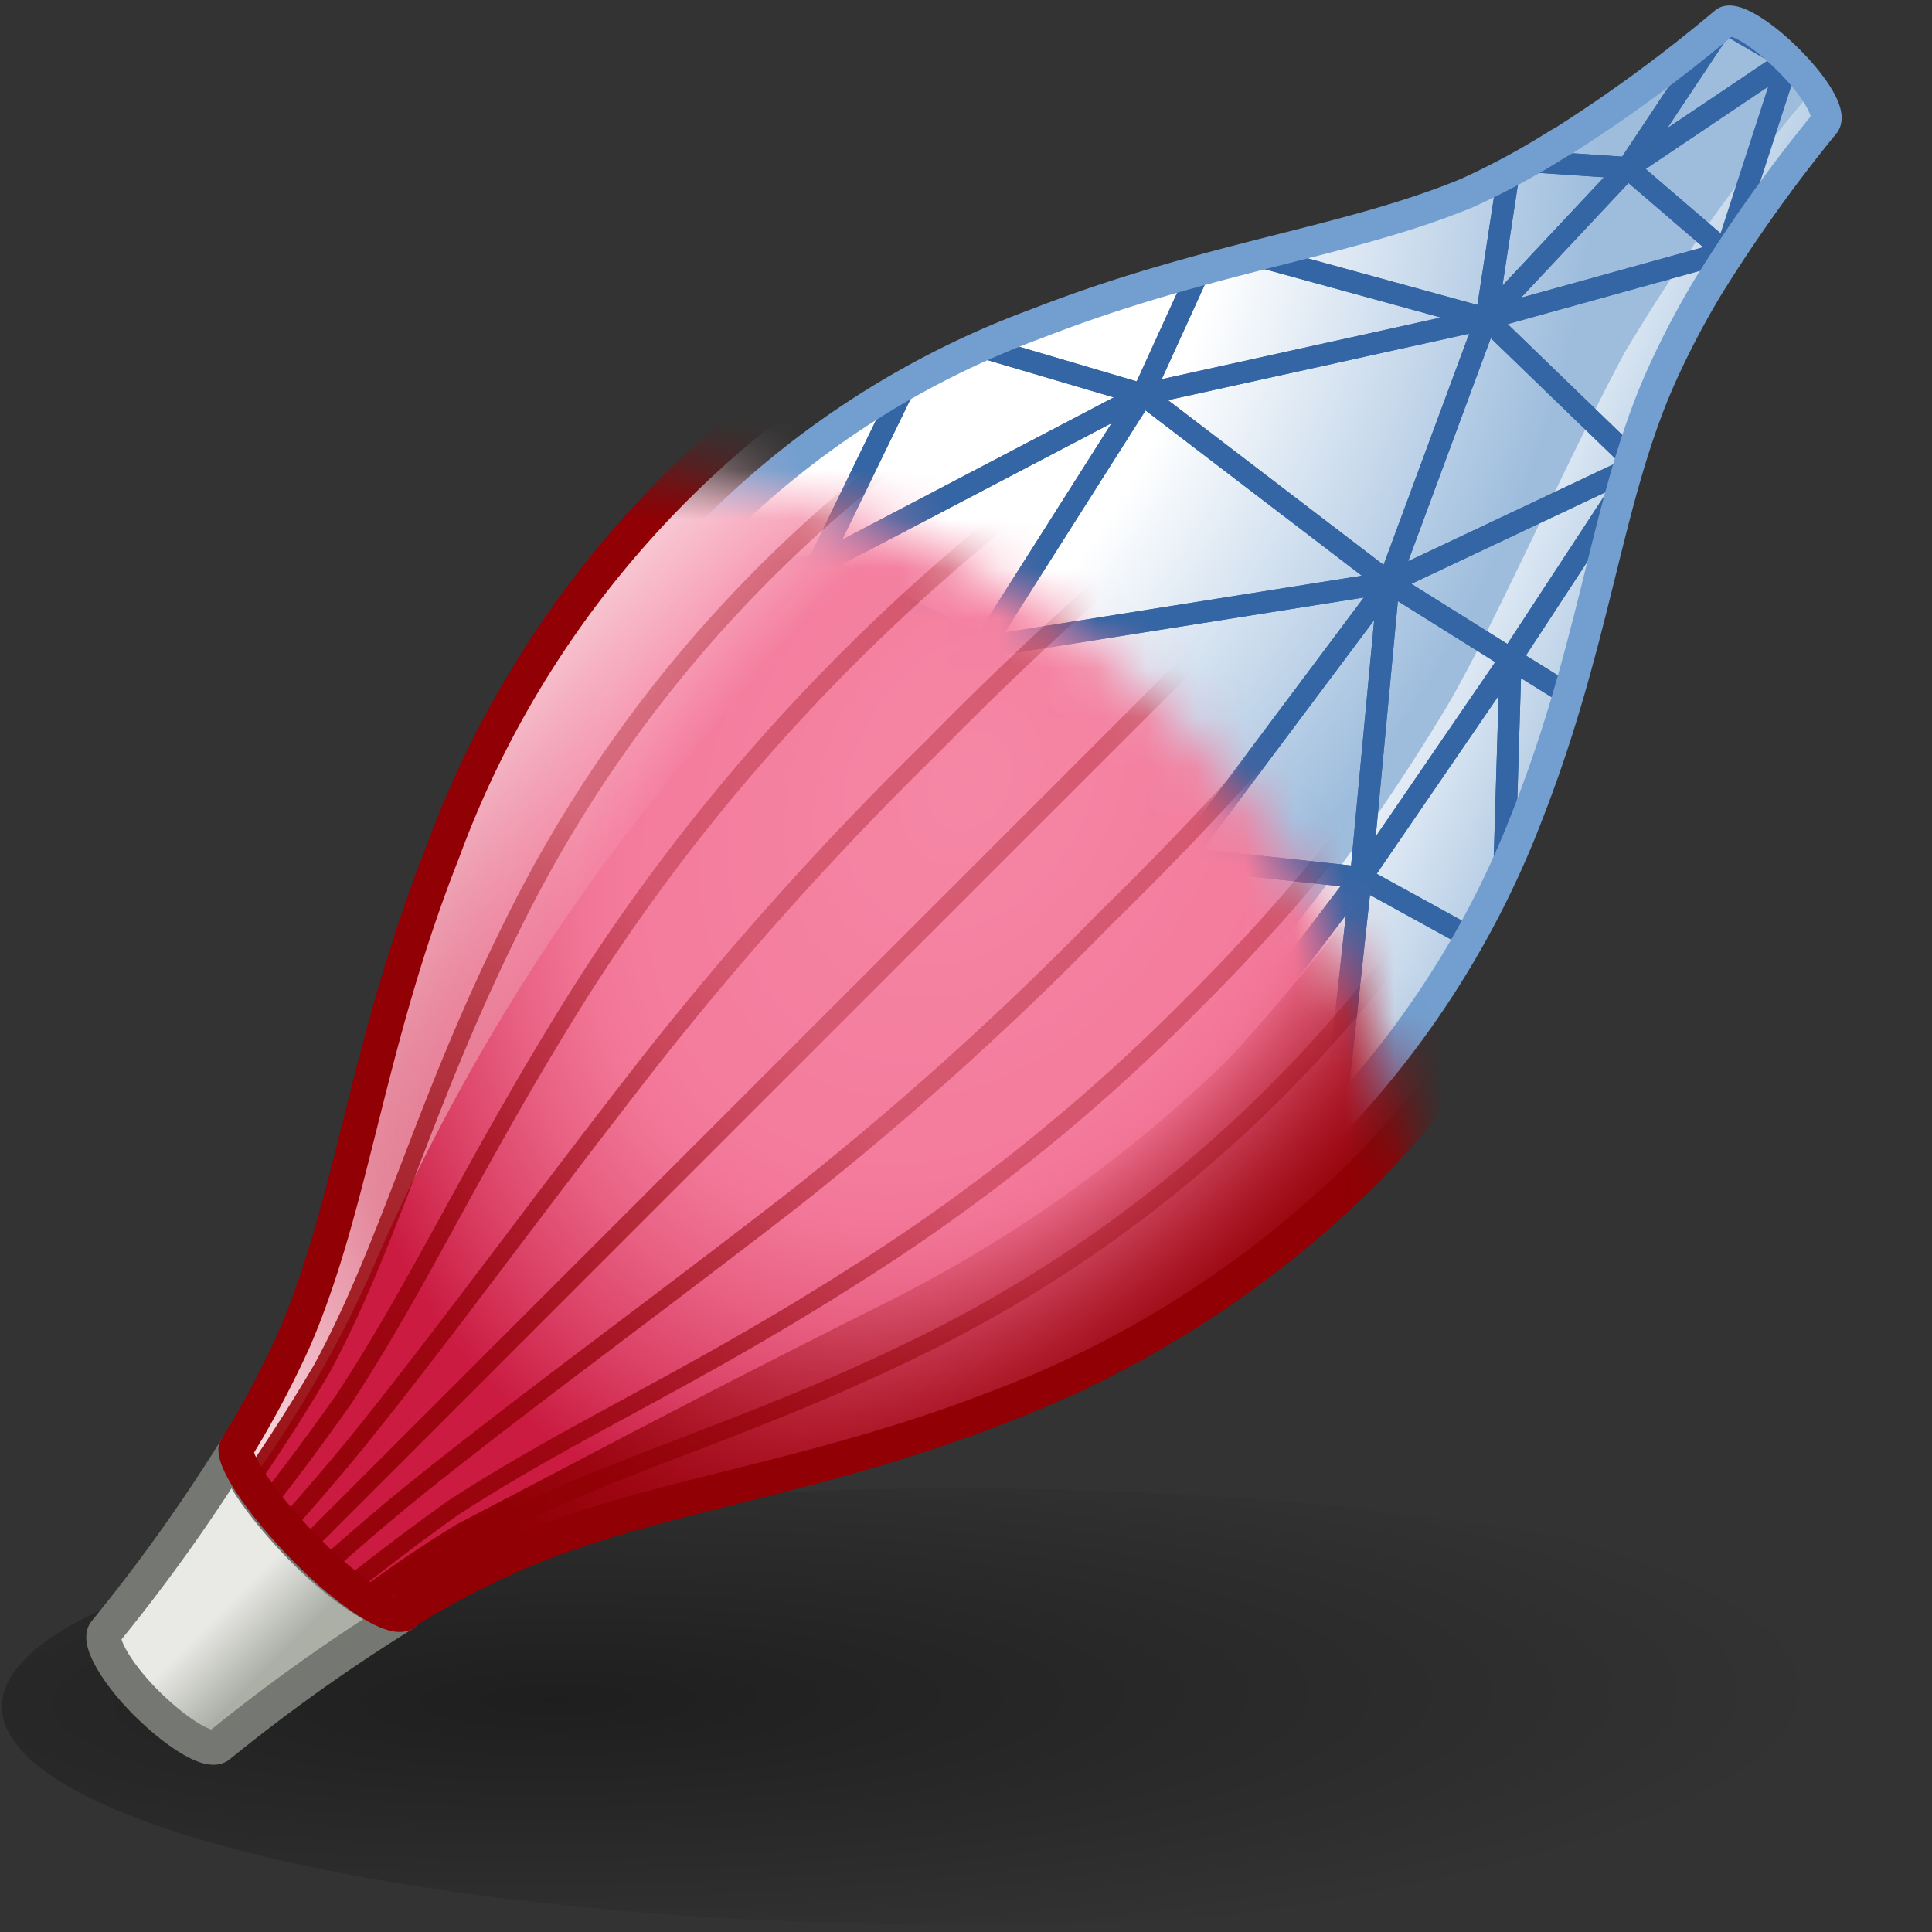 <?xml version="1.0" encoding="UTF-8" standalone="no"?>
<svg
   viewBox="0 0 48 48"
   version="1.1"
   id="svg2130"
   sodipodi:docname="11-MuscleSolidify.svg"
   inkscape:version="1.1 (c68e22c387, 2021-05-23)"
   xmlns:inkscape="http://www.inkscape.org/namespaces/inkscape"
   xmlns:sodipodi="http://sodipodi.sourceforge.net/DTD/sodipodi-0.dtd"
   xmlns:xlink="http://www.w3.org/1999/xlink"
   xmlns="http://www.w3.org/2000/svg"
   xmlns:svg="http://www.w3.org/2000/svg">
  <rect x="0" y="0" width="48" height="48" fill="#333333" stroke="none"/>
  <sodipodi:namedview
     id="namedview2132"
     pagecolor="#ffffff"
     bordercolor="#666666"
     borderopacity="1.0"
     inkscape:pageshadow="2"
     inkscape:pageopacity="0.0"
     inkscape:pagecheckerboard="0"
     showgrid="false"
     inkscape:zoom="15.366854"
     inkscape:cx="25.151537"
     inkscape:cy="24.826161"
     inkscape:window-width="2880"
     inkscape:window-height="1557"
     inkscape:window-x="-8"
     inkscape:window-y="-8"
     inkscape:window-maximized="1"
     inkscape:current-layer="svg2130" />
  <defs
     id="defs2016">
    <linearGradient
       inkscape:collect="always"
       id="linearGradient2275">
      <stop
         style="stop-color:#000000;stop-opacity:0.407"
         offset="0"
         id="stop2271" />
      <stop
         style="stop-color:#000000;stop-opacity:0;"
         offset="1"
         id="stop2273" />
    </linearGradient>
    <style
       id="style1938">.cls-1{fill:url(#radial-gradient);}.cls-14,.cls-15,.cls-16,.cls-17,.cls-18,.cls-19,.cls-2,.cls-20,.cls-23,.cls-25,.cls-8,.cls-9{fill:none;}.cls-3{isolation:isolate;}.cls-4{fill:url(#radial-gradient-2);}.cls-5{fill:url(#radial-gradient-3);}.cls-6{mix-blend-mode:multiply;fill:url(#linear-gradient);}.cls-7{clip-path:url(#clip-path);}.cls-8{stroke:#3465a4;stroke-width:0.44px;}.cls-23,.cls-25,.cls-8,.cls-9{stroke-linecap:round;stroke-linejoin:round;}.cls-9{stroke:#729fcf;stroke-width:0.62px;}.cls-10{mask:url(#mask);}.cls-11{fill:url(#radial-gradient-4);}.cls-12{fill:url(#radial-gradient-5);}.cls-13{fill:url(#radial-gradient-6);}.cls-14,.cls-15,.cls-16,.cls-17,.cls-18,.cls-19,.cls-20{stroke-miterlimit:10;stroke-width:0.35px;}.cls-14{stroke:url(#linear-gradient-2);}.cls-15{stroke:url(#linear-gradient-3);}.cls-16{stroke:url(#linear-gradient-4);}.cls-17{stroke:url(#linear-gradient-5);}.cls-18{stroke:url(#linear-gradient-6);}.cls-19{stroke:url(#linear-gradient-7);}.cls-20{stroke:url(#linear-gradient-8);}.cls-21{fill:#900004;}.cls-22{fill:url(#linear-gradient-9);}.cls-23{stroke:#757772;}.cls-23,.cls-25{stroke-width:0.7px;}.cls-24{fill:url(#linear-gradient-10);}.cls-25{stroke:#900004;}</style>
    <radialGradient
       id="radial-gradient"
       cx="16.46"
       cy="34.1"
       r="17.61"
       gradientUnits="userSpaceOnUse">
      <stop
         offset="0.68"
         stop-color="#fff"
         id="stop1940" />
      <stop
         offset="0.94"
         id="stop1942" />
    </radialGradient>
    <radialGradient
       id="radial-gradient-2"
       cx="-82.1"
       cy="57.13"
       r="14.24"
       gradientTransform="matrix(1.32,0,0,0.35,127.15,21.02)"
       gradientUnits="userSpaceOnUse">
      <stop
         offset="0.21"
         stop-color="#212121"
         stop-opacity="0.3"
         id="stop1945" />
      <stop
         offset="0.97"
         stop-color="#212121"
         stop-opacity="0"
         id="stop1947" />
    </radialGradient>
    <radialGradient
       id="radial-gradient-3"
       cx="14.22"
       cy="8.78"
       r="23.53"
       gradientUnits="userSpaceOnUse">
      <stop
         offset="0.68"
         stop-color="#fff"
         id="stop1950" />
      <stop
         offset="0.99"
         stop-color="#9ebddd"
         id="stop1952" />
    </radialGradient>
    <linearGradient
       id="linear-gradient"
       x1="18.79"
       y1="21.12"
       x2="35.64"
       y2="28.48"
       xlink:href="#radial-gradient-3" />
    <clipPath
       id="clip-path">
      <path
         class="cls-2"
         d="M41.31,8.37c-.56-.56-1.14-.9-1.29-.75A30,30,0,0,1,36.78,10l-.11.06a14.94,14.94,0,0,1-1.85,1c-2.43,1-5.21,1.28-8.67,2.63A17.92,17.92,0,0,0,15.58,24.18C14.23,27.64,14,30.42,13,32.85a16.13,16.13,0,0,1-1,2h0c-.05.28.45,1,1.19,1.76s1.53,1.27,1.78,1.17l.09-.05a17.13,17.13,0,0,1,1.84-1c2.43-1,5.21-1.27,8.67-2.62A18.72,18.72,0,0,0,31.94,30a18.72,18.72,0,0,0,4.13-6.45c1.35-3.46,1.57-6.24,2.62-8.67a17.08,17.08,0,0,1,1-1.93h0a31,31,0,0,1,2.34-3.28C42.2,9.49,41.87,8.93,41.31,8.37Z"
         id="path1956" />
    </clipPath>
    <mask
       id="mask"
       x="-1.14"
       y="5.14"
       width="45.74"
       height="46.57"
       maskUnits="userSpaceOnUse">
      <circle
         class="cls-1"
         cx="16.46"
         cy="34.1"
         r="17.61"
         id="circle1959" />
    </mask>
    <radialGradient
       id="radial-gradient-4"
       cx="-152.3"
       cy="156.46"
       r="15.7"
       gradientTransform="matrix(0.48,-0.88,0.66,0.36,-5.35,-167.43)"
       gradientUnits="userSpaceOnUse">
      <stop
         offset="0"
         stop-color="#f587a5"
         id="stop1962" />
      <stop
         offset="0.54"
         stop-color="#f47b9c"
         id="stop1964" />
      <stop
         offset="0.62"
         stop-color="#f17495"
         id="stop1966" />
      <stop
         offset="0.73"
         stop-color="#e86082"
         id="stop1968" />
      <stop
         offset="0.87"
         stop-color="#da3f63"
         id="stop1970" />
      <stop
         offset="1"
         stop-color="#cb1b41"
         id="stop1972" />
    </radialGradient>
    <radialGradient
       id="radial-gradient-5"
       cx="24.49"
       cy="22.07"
       r="21.9"
       gradientTransform="matrix(0.711,-0.703,0.288,0.292,0.63,32.77)"
       gradientUnits="userSpaceOnUse">
      <stop
         offset="0.41"
         stop-color="#fff"
         stop-opacity="0"
         id="stop1975" />
      <stop
         offset="1"
         stop-color="#fff8f8"
         id="stop1977" />
    </radialGradient>
    <radialGradient
       id="radial-gradient-6"
       cx="27.97"
       cy="25.72"
       r="17.62"
       gradientTransform="matrix(0.656,-0.755,0.309,0.269,1.57,39.84)"
       gradientUnits="userSpaceOnUse">
      <stop
         offset="0.41"
         stop-color="#900004"
         stop-opacity="0"
         id="stop1980" />
      <stop
         offset="1"
         stop-color="#900004"
         id="stop1982" />
    </radialGradient>
    <linearGradient
       id="linear-gradient-2"
       x1="-177.5"
       y1="156.3"
       x2="-128"
       y2="156.3"
       gradientTransform="translate(22.27 -195.59) rotate(-45)"
       gradientUnits="userSpaceOnUse">
      <stop
         offset="0"
         stop-color="#900004"
         id="stop1985" />
      <stop
         offset="0.06"
         stop-color="#900004"
         stop-opacity="0.96"
         id="stop1987" />
      <stop
         offset="0.15"
         stop-color="#900004"
         stop-opacity="0.84"
         id="stop1989" />
      <stop
         offset="0.25"
         stop-color="#900004"
         stop-opacity="0.65"
         id="stop1991" />
      <stop
         offset="0.35"
         stop-color="#900004"
         stop-opacity="0.39"
         id="stop1993" />
      <stop
         offset="0.38"
         stop-color="#900004"
         stop-opacity="0.3"
         id="stop1995" />
      <stop
         offset="0.62"
         stop-color="#900004"
         stop-opacity="0.3"
         id="stop1997" />
      <stop
         offset="0.75"
         stop-color="#900004"
         stop-opacity="0.55"
         id="stop1999" />
      <stop
         offset="1"
         stop-color="#900004"
         id="stop2001" />
    </linearGradient>
    <linearGradient
       id="linear-gradient-3"
       x1="-177.4"
       y1="154.87"
       x2="-128.11"
       y2="154.87"
       xlink:href="#linear-gradient-2" />
    <linearGradient
       id="linear-gradient-4"
       x1="-177.29"
       y1="153.44"
       x2="-128.21"
       y2="153.44"
       xlink:href="#linear-gradient-2" />
    <linearGradient
       id="linear-gradient-5"
       x1="-177.5"
       y1="159.17"
       x2="-128"
       y2="159.17"
       xlink:href="#linear-gradient-2" />
    <linearGradient
       id="linear-gradient-6"
       x1="-177.4"
       y1="160.6"
       x2="-128.11"
       y2="160.6"
       xlink:href="#linear-gradient-2" />
    <linearGradient
       id="linear-gradient-7"
       x1="-177.29"
       y1="162.03"
       x2="-128.21"
       y2="162.03"
       xlink:href="#linear-gradient-2" />
    <linearGradient
       id="linear-gradient-8"
       x1="-177.61"
       y1="157.73"
       x2="-127.89"
       y2="157.73"
       xlink:href="#linear-gradient-2" />
    <linearGradient
       id="linear-gradient-9"
       x1="-175.13"
       y1="160.02"
       x2="-175.13"
       y2="157.01"
       gradientTransform="translate(22.27 -195.59) rotate(-45)"
       gradientUnits="userSpaceOnUse">
      <stop
         offset="0.36"
         stop-color="#abafa6"
         id="stop2010" />
      <stop
         offset="0.85"
         stop-color="#e9e9e6"
         id="stop2012" />
    </linearGradient>
    <linearGradient
       id="linear-gradient-10"
       x1="-319.63"
       y1="160.02"
       x2="-319.63"
       y2="157.01"
       gradientTransform="matrix(-0.71,0.71,0.71,0.71,-295.93,122.61)"
       xlink:href="#linear-gradient-9" />
    <radialGradient
       inkscape:collect="always"
       xlink:href="#radial-gradient-3"
       id="radialGradient2191"
       gradientUnits="userSpaceOnUse"
       cx="14.22"
       cy="8.78"
       r="23.53" />
    <linearGradient
       inkscape:collect="always"
       xlink:href="#linear-gradient-2"
       id="linearGradient2193"
       gradientUnits="userSpaceOnUse"
       gradientTransform="rotate(-45,-224.963,-124.677)"
       x1="-177.5"
       y1="156.3"
       x2="-128"
       y2="156.3" />
    <linearGradient
       inkscape:collect="always"
       xlink:href="#linear-gradient-9"
       id="linearGradient2195"
       gradientUnits="userSpaceOnUse"
       gradientTransform="rotate(-45,-224.963,-124.677)"
       x1="-175.13"
       y1="160.02"
       x2="-175.13"
       y2="157.01" />
    <radialGradient
       inkscape:collect="always"
       xlink:href="#linearGradient2275"
       id="radialGradient2279"
       cx="10.732"
       cy="40.107"
       fx="10.732"
       fy="40.107"
       r="18.08"
       gradientTransform="matrix(1.327,-0.013,0.002,0.325,-3.198,27.73)"
       gradientUnits="userSpaceOnUse" />
  </defs>
  <g
     id="shadow"
     style="isolation:isolate;stroke-width:0.816;fill:url(#radialGradient2279);fill-opacity:1"
     transform="matrix(1.316,0,0,1.141,-0.769,-4.119)">
    <ellipse
       class="cls-4"
       cx="18.7"
       cy="40.77"
       rx="18.08"
       ry="4.75"
       id="ellipse2018"
       style="fill:url(#radialGradient2279);stroke-width:0.816;fill-opacity:1" />
  </g>
  <g
     id="ART"
     style="isolation:isolate;stroke-width:0.812"
     transform="matrix(1.232,0,0,1.232,-6.463,-8.825)">
    <path
       class="cls-5"
       d="M 41.31,8.37 C 40.75,7.81 40.17,7.47 40.02,7.62 A 30,30 0 0 1 36.78,10 l -0.11,0.06 a 14.94,14.94 0 0 1 -1.85,1 c -2.43,1 -5.21,1.28 -8.67,2.63 A 17.92,17.92 0 0 0 15.58,24.18 C 14.23,27.64 14,30.42 13,32.85 a 16.13,16.13 0 0 1 -1,2 v 0 c -0.05,0.28 0.45,1 1.19,1.76 0.74,0.76 1.53,1.27 1.78,1.17 l 0.09,-0.05 a 17.13,17.13 0 0 1 1.84,-1 c 2.43,-1 5.21,-1.27 8.67,-2.62 A 18.72,18.72 0 0 0 31.94,30 18.72,18.72 0 0 0 36.07,23.55 c 1.35,-3.46 1.57,-6.24 2.62,-8.67 a 17.08,17.08 0 0 1 1,-1.93 v 0 A 31,31 0 0 1 42.03,9.67 C 42.2,9.49 41.87,8.93 41.31,8.37 Z"
       id="path2021"
       style="fill:url(#radialGradient2191);stroke-width:0.812" />
    <path
       class="cls-6"
       d="M 41.79,9 A 38.21,38.21 0 0 0 38,14.29 c -1.22,2.28 -2.81,5.9 -3.69,7.31 a 40.56,40.56 0 0 1 -4.71,6.29 24.5,24.5 0 0 1 -6.26,4.43 c -3.22,1.61 -5.14,2.61 -7.42,3.84 A 21.13,21.13 0 0 0 11.3,39.9 l 0.37,0.31 a 22.86,22.86 0 0 1 5,-3.43 c 2.37,-1 7.61,-1.81 10.44,-3.25 A 19.13,19.13 0 0 0 33.24,28.46 22.22,22.22 0 0 0 37,20.68 c 0.59,-2.66 1.39,-5.91 2.49,-7.52 1.1,-1.61 2.66,-3.55 2.66,-3.55 z"
       id="path2023"
       style="fill:url(#linear-gradient);stroke-width:0.812" />
    <g
       class="cls-7"
       clip-path="url(#clip-path)"
       id="g2089"
       style="stroke-width:0.812">
      <polygon
         class="cls-8"
         points="32.04,30.83 30.15,28.19 32.69,24.86 "
         id="polygon2025" />
      <polygon
         class="cls-8"
         points="32.69,24.86 30.15,28.19 29.09,24.47 "
         id="polygon2027" />
      <polygon
         class="cls-8"
         points="32.69,24.86 29.09,24.47 33.25,18.91 "
         id="polygon2029" />
      <polygon
         class="cls-8"
         points="33.25,18.91 32.69,24.86 35.71,20.45 "
         id="polygon2031" />
      <polygon
         class="cls-8"
         points="32.04,30.83 32.69,24.86 35.53,26.42 "
         id="polygon2033" />
      <polygon
         class="cls-8"
         points="35.53,26.42 32.69,24.86 35.71,20.45 "
         id="polygon2035" />
      <polygon
         class="cls-8"
         points="35.71,20.45 33.25,18.91 38.27,16.54 "
         id="polygon2037" />
      <polygon
         class="cls-8"
         points="38.27,16.54 33.25,18.91 35.22,13.59 "
         id="polygon2039" />
      <polygon
         class="cls-8"
         points="35.22,13.59 33.25,18.91 28.29,15.12 "
         id="polygon2041" />
      <polygon
         class="cls-8"
         points="35.22,13.59 28.29,15.12 29.68,12.07 "
         id="polygon2043" />
      <polygon
         class="cls-8"
         points="35.22,13.59 29.68,12.07 35.71,10.39 "
         id="polygon2045" />
      <polygon
         class="cls-8"
         points="35.22,13.59 35.71,10.39 38.07,10.55 "
         id="polygon2047" />
      <polygon
         class="cls-8"
         points="38.27,16.54 35.22,13.59 40.05,12.25 "
         id="polygon2049" />
      <polygon
         class="cls-8"
         points="29.68,12.07 28.29,15.12 24.02,13.86 "
         id="polygon2051" />
      <polygon
         class="cls-8"
         points="25.06,20.21 33.25,18.91 29.09,24.47 "
         id="polygon2053" />
      <polygon
         class="cls-8"
         points="33.25,18.91 25.06,20.21 28.29,15.12 "
         id="polygon2055" />
      <polygon
         class="cls-8"
         points="28.29,15.12 25.06,20.21 21.74,18.55 "
         id="polygon2057" />
      <polygon
         class="cls-8"
         points="28.29,15.12 21.74,18.55 24.02,13.86 "
         id="polygon2059" />
      <polygon
         class="cls-8"
         points="21.74,18.55 17.83,19.23 20.55,15.7 24.02,13.86 "
         id="polygon2061" />
      <path
         class="cls-8"
         d="m 30.15,28.19 c 0,0 -1.91,5 -1.8,4.94 0.11,-0.06 3.65,-2.3 3.65,-2.3 z"
         id="path2063" />
      <polygon
         class="cls-8"
         points="29.09,24.47 30.15,28.19 23.61,28.36 "
         id="polygon2065" />
      <polygon
         class="cls-8"
         points="29.09,24.47 23.61,28.36 25.06,20.21 "
         id="polygon2067" />
      <polygon
         class="cls-8"
         points="25.06,20.21 23.61,28.36 19.24,24.29 "
         id="polygon2069" />
      <polygon
         class="cls-8"
         points="25.06,20.21 19.24,24.29 21.74,18.55 "
         id="polygon2071" />
      <polygon
         class="cls-8"
         points="21.74,18.55 19.24,24.29 14.75,24.38 "
         id="polygon2073" />
      <polygon
         class="cls-8"
         points="21.74,18.55 14.75,24.38 17.83,19.23 "
         id="polygon2075" />
      <polygon
         class="cls-8"
         points="35.53,26.42 35.71,20.45 37.27,21.42 "
         id="polygon2077" />
      <polygon
         class="cls-8"
         points="38.27,16.54 35.71,20.45 37.27,21.42 "
         id="polygon2079" />
      <polygon
         class="cls-8"
         points="38.07,10.55 35.71,10.39 40.02,7.62 "
         id="polygon2081" />
      <polygon
         class="cls-8"
         points="40.02,7.62 38.07,10.55 41.31,8.37 "
         id="polygon2083" />
      <polygon
         class="cls-8"
         points="40.05,12.25 38.07,10.55 41.31,8.37 "
         id="polygon2085" />
      <polygon
         class="cls-8"
         points="40.05,12.25 35.22,13.59 38.07,10.55 "
         id="polygon2087" />
    </g>
    <path
       class="cls-9"
       d="M 41.31,8.37 C 40.75,7.81 40.17,7.47 40.02,7.62 A 30,30 0 0 1 36.78,10 l -0.11,0.06 a 14.94,14.94 0 0 1 -1.85,1 c -2.43,1 -5.21,1.28 -8.67,2.63 A 17.92,17.92 0 0 0 15.58,24.18 C 14.23,27.64 14,30.42 13,32.85 a 16.13,16.13 0 0 1 -1,2 v 0 c -0.05,0.28 0.45,1 1.19,1.76 0.74,0.76 1.53,1.27 1.78,1.17 l 0.09,-0.05 a 17.13,17.13 0 0 1 1.84,-1 c 2.43,-1 5.21,-1.27 8.67,-2.62 A 18.72,18.72 0 0 0 31.94,30 18.72,18.72 0 0 0 36.07,23.55 c 1.35,-3.46 1.57,-6.24 2.62,-8.67 a 17.08,17.08 0 0 1 1,-1.93 v 0 A 31,31 0 0 1 42.03,9.67 C 42.2,9.49 41.87,8.93 41.31,8.37 Z"
       id="path2091" />
    <g
       class="cls-10"
       mask="url(#mask)"
       id="g2125"
       style="stroke-width:0.812">
      <path
         class="cls-11"
         d="m 41.91,5.54 c 0.17,-0.17 0.82,0.2 1.46,0.84 0.64,0.64 1,1.28 0.84,1.45 a 29.72,29.72 0 0 0 -3.81,5.91 c -1.2,2.76 -1.45,5.91 -3,9.84 a 21.05,21.05 0 0 1 -4.69,7.31 21.05,21.05 0 0 1 -7.31,4.69 c -3.93,1.53 -7.08,1.78 -9.84,3 a 29.72,29.72 0 0 0 -5.91,3.81 v 0 C 9.48,42.56 8.83,42.18 8.2,41.55 7.57,40.92 7.2,40.26 7.36,40.09 a 30.34,30.34 0 0 0 3.81,-5.9 c 1.19,-2.77 1.45,-5.92 3,-9.84 a 20.22,20.22 0 0 1 12,-12 c 3.92,-1.53 7.07,-1.79 9.84,-3 a 30.34,30.34 0 0 0 5.9,-3.81"
         id="path2093"
         style="fill:url(#radial-gradient-4);stroke-width:0.812" />
      <path
         class="cls-12"
         d="m 10,36.57 0.28,0.5 a 23.76,23.76 0 0 0 2.46,-4.28 41.81,41.81 0 0 1 9.94,-14.11 c 5.9,-5.22 12.63,-7.43 16.14,-10.21 v 0 L 38.26,8.18 a 33.75,33.75 0 0 1 -6,2.54 c -2.35,0.58 -7.43,1.1 -12,5.08 -4.57,3.98 -6.47,7.44 -7.29,11.66 -0.82,4.22 -1.58,7.33 -3.16,8.82"
         id="path2095"
         style="fill:url(#radial-gradient-5);stroke-width:0.812" />
      <path
         class="cls-13"
         d="m 43.92,7.07 a 43.48,43.48 0 0 0 -4.35,6 c -1.39,2.59 -3.19,6.7 -4.19,8.3 a 45.64,45.64 0 0 1 -5.38,7.17 27.68,27.68 0 0 1 -7.1,5 c -3.65,1.83 -5.83,3 -8.42,4.35 a 24.07,24.07 0 0 0 -5.2,4.25 l 0.42,0.34 a 25.7,25.7 0 0 1 5.71,-3.88 c 2.68,-1.15 8.63,-2.06 11.84,-3.69 a 21.66,21.66 0 0 0 6.95,-5.76 25.1,25.1 0 0 0 4.27,-8.82 c 0.67,-3 1.58,-6.71 2.83,-8.54 1.25,-1.83 3,-4 3,-4 z"
         id="path2097"
         style="fill:url(#radial-gradient-6);stroke-width:0.812" />
      <path
         class="cls-14"
         d="m 43,6.17 c 0,0 -2.95,2.88 -5.19,4.66 -2.24,1.78 -4.24,3.22 -7.35,5.64 a 66.29,66.29 0 0 0 -6.41,5.75 66.29,66.29 0 0 0 -5.75,6.41 c -2.42,3.11 -3.86,5.12 -5.64,7.35 C 10.88,38.21 8,41.17 8,41.17"
         id="path2099"
         style="stroke:url(#linearGradient2193)" />
      <path
         class="cls-15"
         d="m 42.64,6 a 52.7,52.7 0 0 1 -5.42,4.38 C 34.81,11.92 32.42,13 29,15.09 A 39.45,39.45 0 0 0 16.93,27.2 c -2.12,3.38 -3.17,5.77 -4.75,8.18 A 52.7,52.7 0 0 1 7.8,40.8"
         id="path2101"
         style="stroke:url(#linear-gradient-3)" />
      <path
         class="cls-16"
         d="m 42.28,5.75 a 38,38 0 0 1 -5.67,4.09 c -2.58,1.39 -5.35,2 -9,3.87 a 26.76,26.76 0 0 0 -12,12.05 c -1.83,3.66 -2.48,6.43 -3.87,9 a 38,38 0 0 1 -4.09,5.67"
         id="path2103"
         style="stroke:url(#linear-gradient-4)" />
      <path
         class="cls-17"
         d="m 43.58,6.75 c 0,0 -2.88,2.94 -4.66,5.18 -1.78,2.24 -3.22,4.24 -5.63,7.35 a 64.78,64.78 0 0 1 -5.76,6.41 64.78,64.78 0 0 1 -6.41,5.76 C 18,33.86 16,35.3 13.77,37.08 11.54,38.86 8.59,41.74 8.59,41.74"
         id="path2105"
         style="stroke:url(#linear-gradient-5)" />
      <path
         class="cls-18"
         d="m 43.79,7.11 a 51.77,51.77 0 0 0 -4.37,5.42 c -1.59,2.42 -2.63,4.8 -4.75,8.19 a 38.17,38.17 0 0 1 -5.4,6.71 38.17,38.17 0 0 1 -6.71,5.4 C 19.17,35 16.79,36 14.37,37.58 A 51.29,51.29 0 0 0 9,42"
         id="path2107"
         style="stroke:url(#linear-gradient-6)" />
      <path
         class="cls-19"
         d="m 44,7.47 a 37.73,37.73 0 0 0 -4.1,5.67 c -1.39,2.59 -2,5.36 -3.86,9 A 26.93,26.93 0 0 1 24,34.21 c -3.65,1.82 -6.42,2.47 -9,3.86 a 37.73,37.73 0 0 0 -5.67,4.1"
         id="path2109"
         style="stroke:url(#linear-gradient-7)" />
      <line
         class="cls-20"
         x1="43.37"
         y1="6.38"
         x2="8.22"
         y2="41.53"
         id="line2111"
         style="stroke:url(#linear-gradient-8)" />
      <path
         class="cls-21"
         d="M 13.39,39.71 A 36,36 0 0 0 9.67,42.36 C 9.5,42.53 8.86,42.16 8.22,41.53 7.58,40.9 7.22,40.24 7.37,40.07 A 35.45,35.45 0 0 0 10,36.39 c -0.06,0.31 0.51,1.15 1.34,2 0.83,0.85 1.77,1.43 2.05,1.32 z"
         id="path2113"
         style="stroke-width:0.812" />
      <path
         class="cls-22"
         d="M 13.39,39.71 A 36,36 0 0 0 9.67,42.36 C 9.5,42.53 8.86,42.16 8.22,41.53 7.58,40.9 7.22,40.24 7.37,40.07 A 35.45,35.45 0 0 0 10,36.39 c -0.06,0.31 0.51,1.15 1.34,2 0.83,0.85 1.77,1.43 2.05,1.32 z"
         id="path2115"
         style="fill:url(#linearGradient2195);stroke-width:0.812" />
      <path
         class="cls-23"
         d="M 13.39,39.71 A 36,36 0 0 0 9.67,42.36 C 9.5,42.53 8.86,42.16 8.22,41.53 7.58,40.9 7.22,40.24 7.37,40.07 A 35.45,35.45 0 0 0 10,36.39 c -0.06,0.31 0.51,1.15 1.34,2 0.83,0.85 1.77,1.43 2.05,1.32 z"
         id="path2117" />
      <path
         class="cls-24"
         d="M 41.55,11.55 A 36,36 0 0 1 44.2,7.83 C 44.37,7.66 44,7.02 43.37,6.38 42.74,5.74 42.08,5.38 41.91,5.53 a 35.45,35.45 0 0 1 -3.68,2.65 c 0.31,-0.06 1.15,0.51 2,1.34 0.85,0.83 1.43,1.75 1.32,2.03 z"
         id="path2119"
         style="fill:url(#linear-gradient-10);stroke-width:0.812" />
      <path
         class="cls-23"
         d="M 41.55,11.55 A 36,36 0 0 1 44.2,7.83 C 44.37,7.66 44,7.02 43.37,6.38 42.74,5.74 42.08,5.38 41.91,5.53 a 35.45,35.45 0 0 1 -3.68,2.65 c 0.31,-0.06 1.15,0.51 2,1.34 0.85,0.83 1.43,1.75 1.32,2.03 z"
         id="path2121" />
      <path
         class="cls-25"
         d="m 13.39,39.71 c -0.28,0.11 -1.15,-0.46 -2,-1.33 C 10.54,37.51 10,36.7 10,36.39 v 0 a 19.9,19.9 0 0 0 1.18,-2.22 c 1.19,-2.77 1.45,-5.92 3,-9.84 a 20.22,20.22 0 0 1 12,-12 c 3.92,-1.53 7.07,-1.79 9.84,-3 a 18.25,18.25 0 0 0 2.09,-1.1 l 0.13,-0.07 c 0.31,-0.06 1.15,0.51 2,1.34 0.85,0.83 1.44,1.75 1.33,2 v 0 a 16.5,16.5 0 0 0 -1.16,2.19 c -1.2,2.76 -1.45,5.91 -3,9.84 a 21.05,21.05 0 0 1 -4.69,7.31 21.05,21.05 0 0 1 -7.31,4.69 c -3.93,1.53 -7.08,1.78 -9.84,3 a 17.45,17.45 0 0 0 -2.09,1.1 z"
         id="path2123" />
    </g>
  </g>
</svg>

